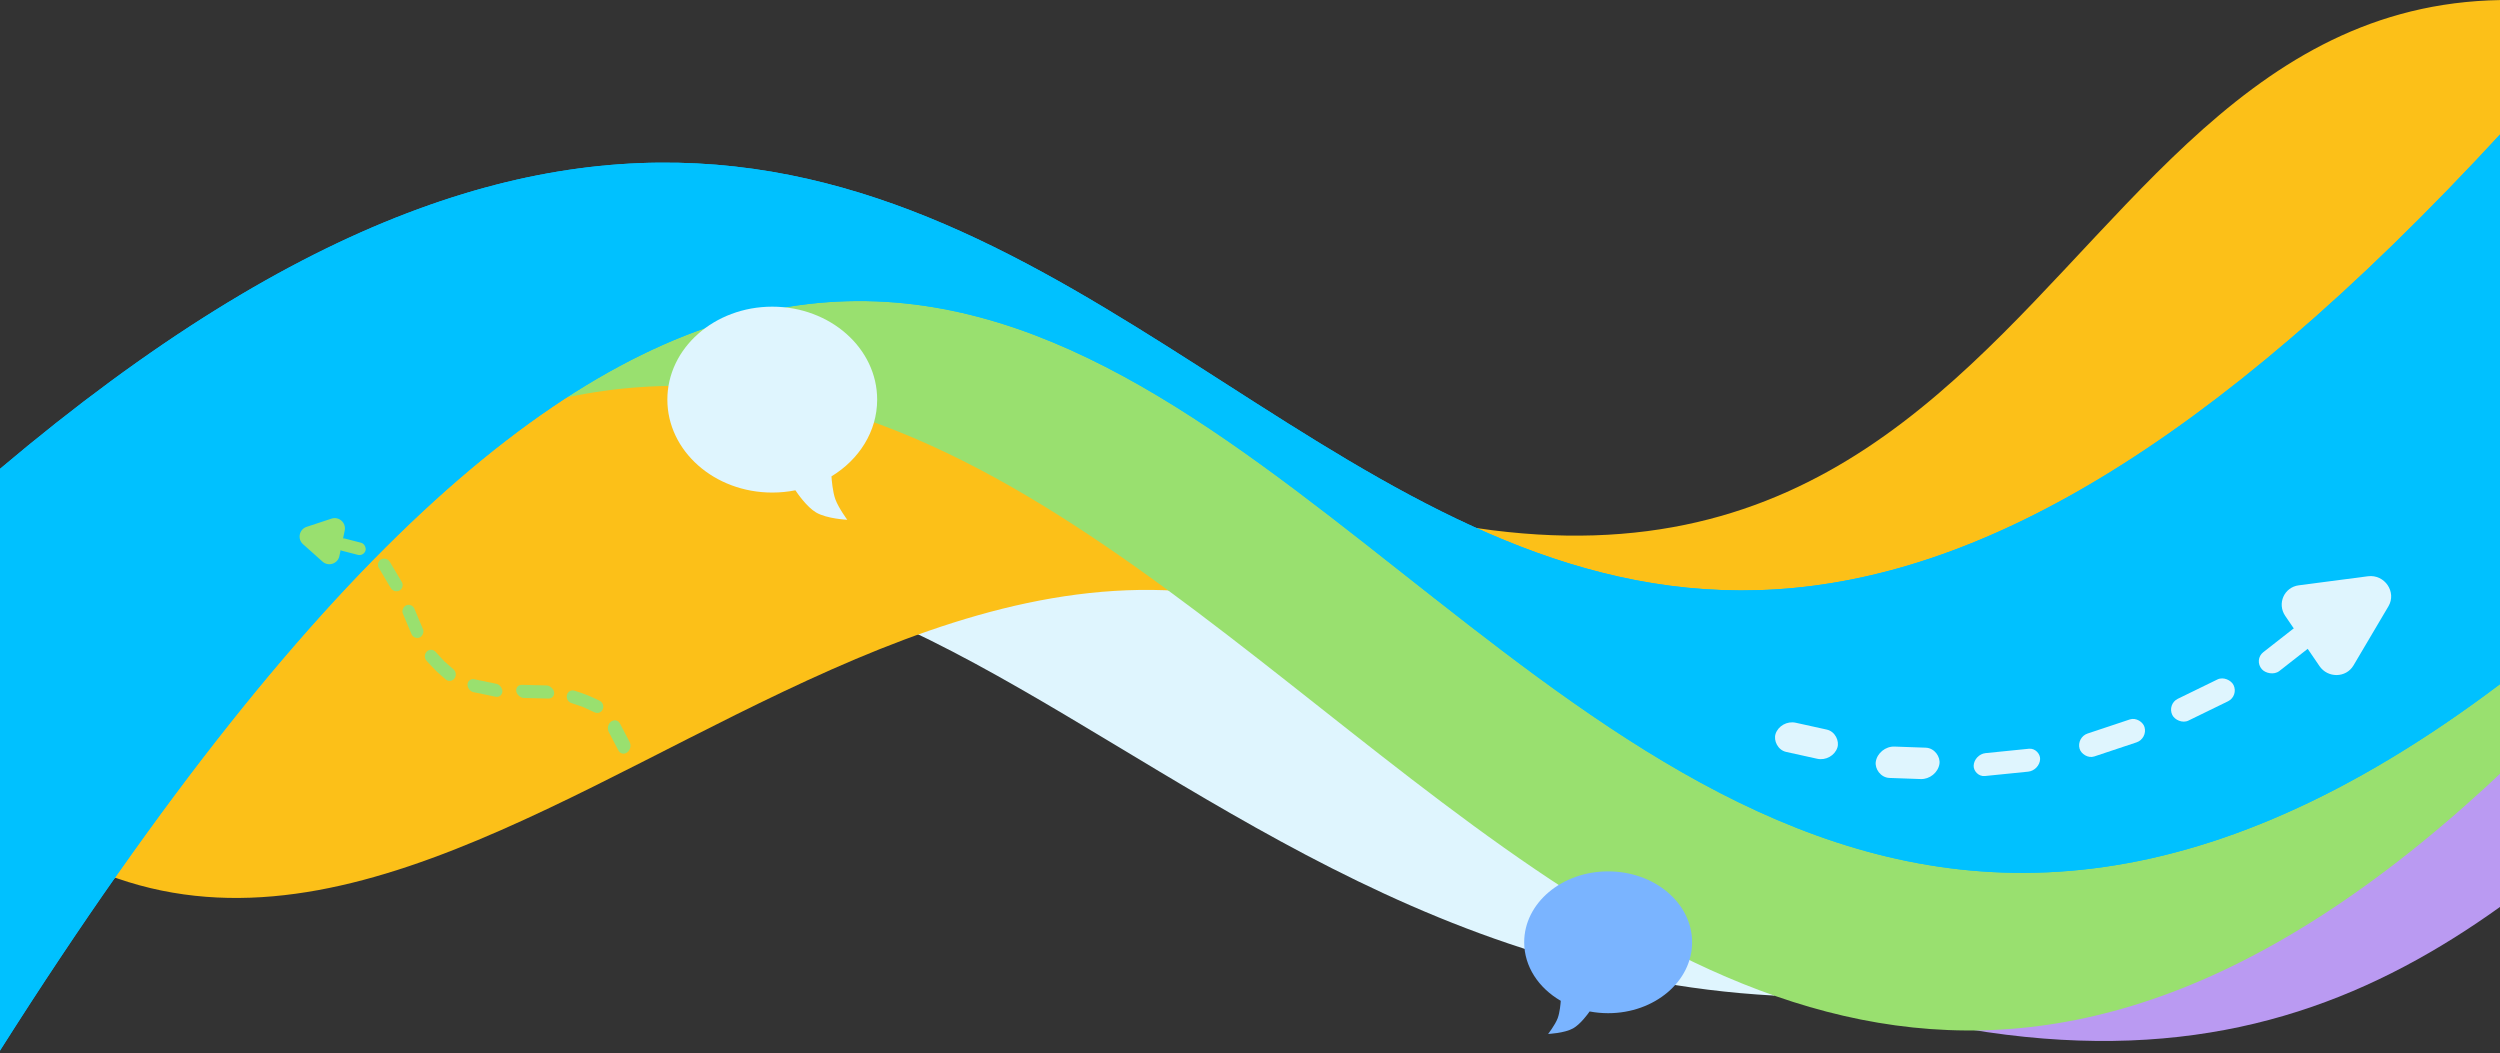 <svg width="375" height="158" viewBox="0 0 375 158" fill="none" xmlns="http://www.w3.org/2000/svg">
<rect x="0" y="0" width="375" height="158" fill="#333333" stroke="none"/>
<g clip-path="url(#clip0_2027_93)">
<path fill-rule="evenodd" clip-rule="evenodd" d="M273.363 137.712L266.138 149.338C157.517 143.428 120.073 18.904 17.112 131.841L56.055 60.69L104.408 38.409L159.455 61.903L273.363 137.712Z" fill="#DFF5FE"/>
<path fill-rule="evenodd" clip-rule="evenodd" d="M216.946 83.349L221.47 79.206C322.195 94.15 312.527 -43.572 425.465 14.265L362.766 78.197L276.337 107.911L227.054 91.685L216.946 83.349Z" fill="#FCC018"/>
<path fill-rule="evenodd" clip-rule="evenodd" d="M214.011 94.85L207.384 97.721C124.16 51.998 50.368 195.793 -18.298 102.504L77.452 56.057L174.39 51.78L209.762 83.269L214.011 94.85Z" fill="#FCC018"/>
<path fill-rule="evenodd" clip-rule="evenodd" d="M541.299 52.585L534.883 57.734C392.022 39.165 405.735 210.289 245.551 138.424L334.479 58.988L457.064 22.067L526.963 42.228L541.299 52.585Z" fill="#BA9AF2"/>
<path fill-rule="evenodd" clip-rule="evenodd" d="M167.068 51.209L109.332 33.023L85.033 59.603C203.827 34.654 263.204 293.232 431.023 48.288L283.794 97.159L225.631 85.94L180.394 59.555L167.068 51.209Z" fill="#99E06F"/>
<path fill-rule="evenodd" clip-rule="evenodd" d="M0 70.326C182.152 -83.553 195.581 215.103 375.471 19.67C422.027 -30.918 483.867 79.129 525.473 -5.997L517 65.697C479.996 115.237 481.456 -14.372 420.709 59.506C211.595 293.271 193.901 -148.416 0 157.586V70.326Z" fill="#00C1FF"/>
<path fill-rule="evenodd" clip-rule="evenodd" d="M0 70.326C182.152 -83.553 195.581 215.103 375.471 19.67C422.027 -30.918 485.466 74.212 527.071 -10.914L517 65.697C479.996 115.237 481.456 -14.372 420.709 59.506C211.595 293.271 193.901 -148.416 0 157.587V70.326Z" fill="#00C1FF"/>
<path fill-rule="evenodd" clip-rule="evenodd" d="M234.115 150.123C230.803 148.207 228.629 144.988 228.629 141.341C228.629 135.467 234.268 130.705 241.223 130.705C248.179 130.705 253.817 135.467 253.817 141.341C253.817 147.216 248.179 151.978 241.223 151.978C240.269 151.978 239.339 151.888 238.445 151.718C238.214 152.05 237.079 153.63 235.963 154.257C234.668 154.983 232.216 155.093 232.216 155.093C232.216 155.093 233.273 153.738 233.651 152.737C233.976 151.877 234.089 150.517 234.115 150.123Z" fill="#7AB4FF"/>
<path d="M355.193 86.44C357.695 86.113 359.531 88.804 358.266 90.944L353.018 99.823C351.908 101.7 349.171 101.745 347.916 99.906L342.785 92.386C341.531 90.547 342.619 88.085 344.814 87.798L355.193 86.44Z" fill="#DFF5FE"/>
<rect width="10.244" height="3.671" rx="1.835" transform="matrix(0.78 -0.61 0.655 0.77 338.058 98.95)" fill="#DFF5FE"/>
<rect width="10.279" height="3.623" rx="1.811" transform="matrix(0.894 -0.436 0.439 0.903 325.048 105.609)" fill="#DFF5FE"/>
<rect width="10.274" height="3.586" rx="1.793" transform="matrix(0.948 -0.316 0.28 0.959 311.437 110.595)" fill="#DFF5FE"/>
<rect width="9.969" height="3.472" rx="1.736" transform="matrix(1 -0.101 -0.032 0.99 296.104 113.143)" fill="#DFF5FE"/>
<rect width="9.471" height="4.826" rx="2.413" transform="matrix(1.008 0.036 -0.156 0.975 281.745 111.899)" fill="#DFF5FE"/>
<rect width="9.379" height="4.668" rx="2.334" transform="matrix(0.989 0.218 -0.305 0.938 267.044 107.901)" fill="#DFF5FE"/>
</g>
<path d="M45.454 81.632C44.572 80.844 44.872 79.396 45.996 79.025L49.721 77.796C50.844 77.425 51.948 78.41 51.707 79.568L50.909 83.409C50.668 84.567 49.264 85.031 48.381 84.243L45.454 81.632Z" fill="#99E06F"/>
<rect x="54.598" y="83.463" width="4.371" height="1.878" rx="0.939" transform="rotate(-165.548 54.598 83.463)" fill="#99E06F"/>
<path d="M92.029 108.063C92.416 107.974 92.794 108.157 92.989 108.528L94.442 111.297C94.766 111.913 94.461 112.761 93.832 112.994C93.41 113.15 92.971 112.972 92.755 112.558L91.308 109.785C90.964 109.125 91.342 108.221 92.029 108.063Z" fill="#99E06F"/>
<rect width="5.678" height="1.987" rx="0.994" transform="matrix(1 0.025 0.134 0.991 77.305 102.7)" fill="#99E06F"/>
<rect width="5.342" height="1.94" rx="0.97" transform="matrix(0.979 0.202 -0.073 0.997 70.199 101.693)" fill="#99E06F"/>
<path d="M90.441 106.324C90.263 106.844 89.695 107.086 89.195 106.855L87.431 106.038L85.69 105.45C85.171 105.275 84.884 104.69 85.062 104.17C85.222 103.701 85.706 103.451 86.176 103.601C86.738 103.78 87.477 104.026 88.034 104.247C88.623 104.482 89.377 104.835 89.937 105.106C90.385 105.323 90.602 105.855 90.441 106.324Z" fill="#99E06F"/>
<path d="M63.974 97.778C64.338 97.366 64.956 97.361 65.329 97.766L66.646 99.196L68.028 100.405C68.441 100.766 68.483 101.416 68.119 101.828C67.792 102.2 67.249 102.246 66.872 101.928C66.421 101.547 65.833 101.037 65.403 100.619C64.948 100.177 64.387 99.561 63.974 99.097C63.644 98.725 63.647 98.15 63.974 97.778Z" fill="#99E06F"/>
<rect width="5.228" height="1.878" rx="0.939" transform="matrix(0.387 0.922 -0.922 0.386 61.793 90.436)" fill="#99E06F"/>
<rect width="5.437" height="1.889" rx="0.945" transform="matrix(0.51 0.86 -0.889 0.458 57.997 83.471)" fill="#99E06F"/>
<path fill-rule="evenodd" clip-rule="evenodd" d="M124.72 71.453C128.858 68.941 131.574 64.722 131.574 59.942C131.574 52.242 124.529 46 115.839 46C107.149 46 100.104 52.242 100.104 59.942C100.104 67.642 107.149 73.884 115.839 73.884C117.032 73.884 118.193 73.766 119.31 73.544C119.597 73.977 121.016 76.05 122.412 76.871C124.03 77.824 127.093 77.967 127.093 77.967C127.093 77.967 125.773 76.191 125.3 74.88C124.893 73.752 124.753 71.969 124.72 71.453Z" fill="#DFF5FE"/>
<defs>
<clipPath id="clip0_2027_93">
<rect width="517" height="157.587" fill="white"/>
</clipPath>
</defs>
</svg>
